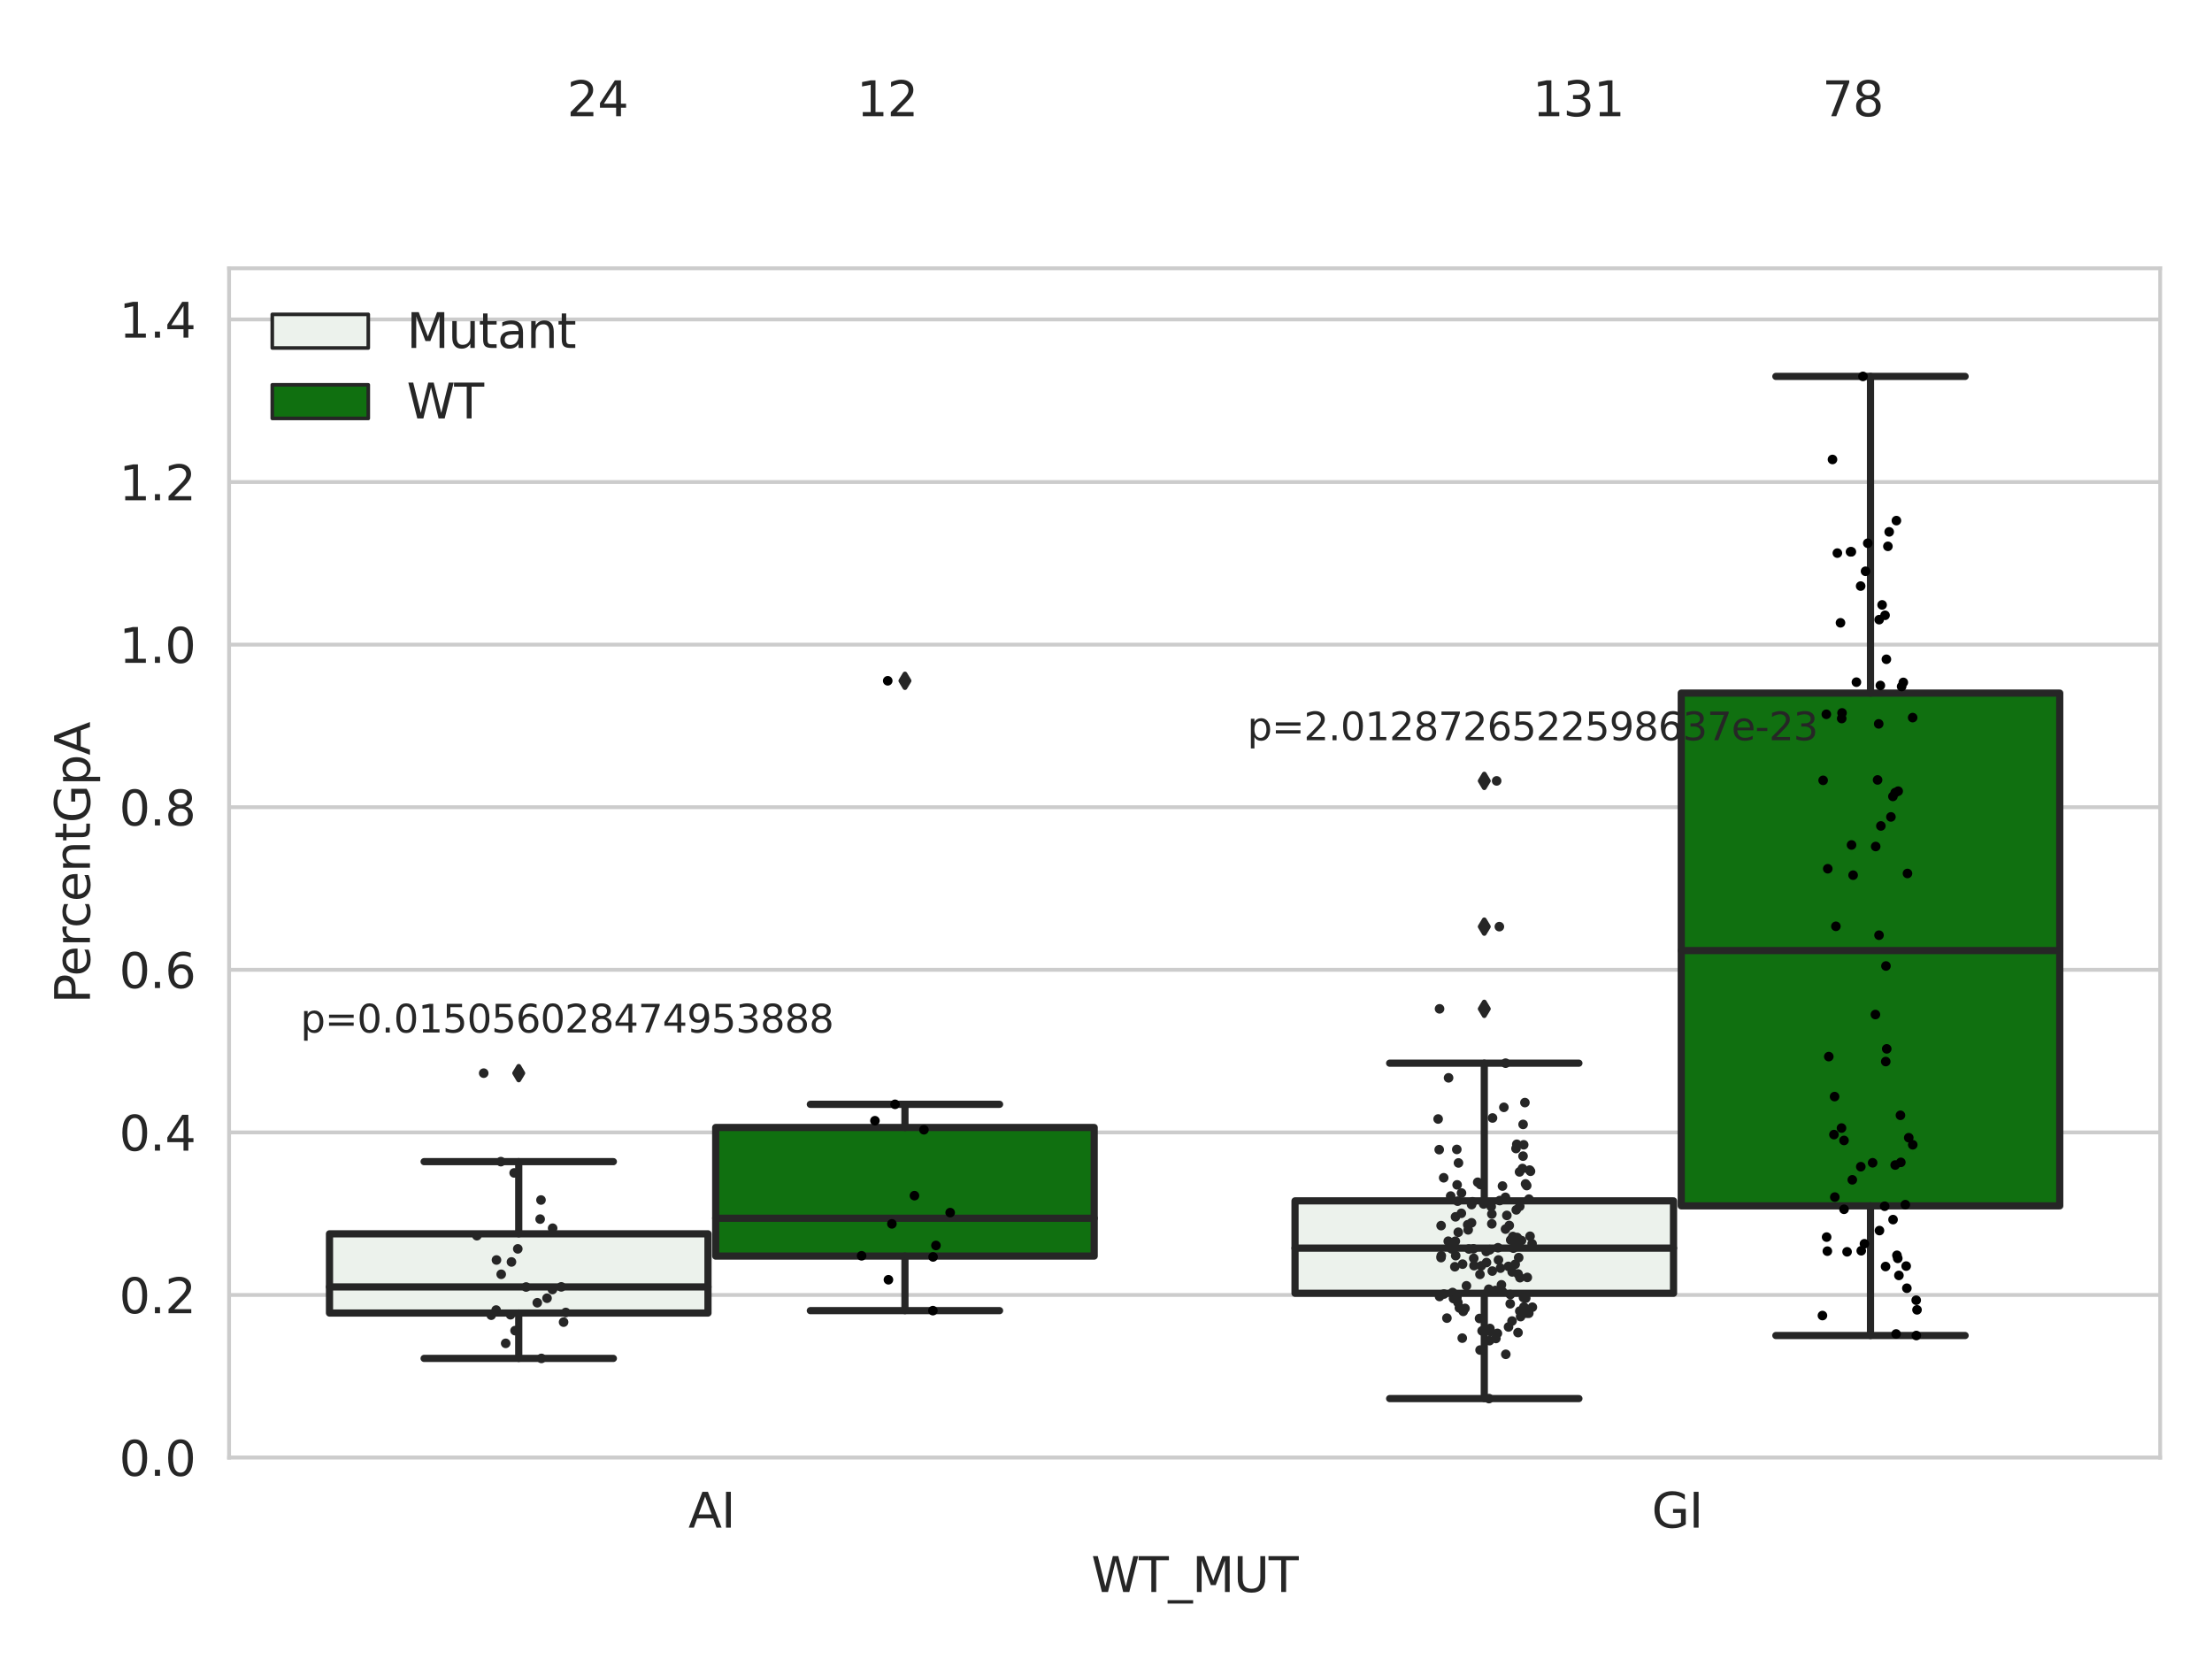 <?xml version="1.0" encoding="utf-8" standalone="no"?>
<!DOCTYPE svg PUBLIC "-//W3C//DTD SVG 1.1//EN"
  "http://www.w3.org/Graphics/SVG/1.1/DTD/svg11.dtd">
<svg xmlns:xlink="http://www.w3.org/1999/xlink" width="460.8pt" height="345.6pt" viewBox="0 0 460.8 345.6" xmlns="http://www.w3.org/2000/svg" version="1.1">
 <defs>
  <style type="text/css">*{stroke-linejoin: round; stroke-linecap: butt}</style>
 </defs>
 <g id="figure_1">
  <g id="patch_1">
   <path d="M 0 345.6 
L 460.8 345.6 
L 460.8 0 
L 0 0 
z
" style="fill: #ffffff"/>
  </g>
  <g id="axes_1">
   <g id="patch_2">
    <path d="M 47.72 303.64 
L 450 303.64 
L 450 55.89 
L 47.72 55.89 
z
" style="fill: #ffffff"/>
   </g>
   <g id="matplotlib.axis_1">
    <g id="xtick_1">
     <g id="text_1">
      <!-- AI -->
      <g style="fill: #262626" transform="translate(143.395 318.238)scale(0.1 -0.1)">
       <defs>
        <path id="DejaVuSans-41" d="M 2188 4044 
L 1331 1722 
L 3047 1722 
L 2188 4044 
z
M 1831 4666 
L 2547 4666 
L 4325 0 
L 3669 0 
L 3244 1197 
L 1141 1197 
L 716 0 
L 50 0 
L 1831 4666 
z
" transform="scale(0.016)"/>
        <path id="DejaVuSans-49" d="M 628 4666 
L 1259 4666 
L 1259 0 
L 628 0 
L 628 4666 
z
" transform="scale(0.016)"/>
       </defs>
       <use xlink:href="#DejaVuSans-41"/>
       <use xlink:href="#DejaVuSans-49" x="68.408"/>
      </g>
     </g>
    </g>
    <g id="xtick_2">
     <g id="text_2">
      <!-- GI -->
      <g style="fill: #262626" transform="translate(344.081 318.238)scale(0.1 -0.1)">
       <defs>
        <path id="DejaVuSans-47" d="M 3809 666 
L 3809 1919 
L 2778 1919 
L 2778 2438 
L 4434 2438 
L 4434 434 
Q 4069 175 3628 42 
Q 3188 -91 2688 -91 
Q 1594 -91 976 548 
Q 359 1188 359 2328 
Q 359 3472 976 4111 
Q 1594 4750 2688 4750 
Q 3144 4750 3555 4637 
Q 3966 4525 4313 4306 
L 4313 3634 
Q 3963 3931 3569 4081 
Q 3175 4231 2741 4231 
Q 1884 4231 1454 3753 
Q 1025 3275 1025 2328 
Q 1025 1384 1454 906 
Q 1884 428 2741 428 
Q 3075 428 3337 486 
Q 3600 544 3809 666 
z
" transform="scale(0.016)"/>
       </defs>
       <use xlink:href="#DejaVuSans-47"/>
       <use xlink:href="#DejaVuSans-49" x="77.49"/>
      </g>
     </g>
    </g>
    <g id="text_3">
     <!-- WT_MUT -->
     <g style="fill: #262626" transform="translate(227.335 331.638)scale(0.1 -0.1)">
      <defs>
       <path id="DejaVuSans-57" d="M 213 4666 
L 850 4666 
L 1831 722 
L 2809 4666 
L 3519 4666 
L 4500 722 
L 5478 4666 
L 6119 4666 
L 4947 0 
L 4153 0 
L 3169 4050 
L 2175 0 
L 1381 0 
L 213 4666 
z
" transform="scale(0.016)"/>
       <path id="DejaVuSans-54" d="M -19 4666 
L 3928 4666 
L 3928 4134 
L 2272 4134 
L 2272 0 
L 1638 0 
L 1638 4134 
L -19 4134 
L -19 4666 
z
" transform="scale(0.016)"/>
       <path id="DejaVuSans-5f" d="M 3263 -1063 
L 3263 -1509 
L -63 -1509 
L -63 -1063 
L 3263 -1063 
z
" transform="scale(0.016)"/>
       <path id="DejaVuSans-4d" d="M 628 4666 
L 1569 4666 
L 2759 1491 
L 3956 4666 
L 4897 4666 
L 4897 0 
L 4281 0 
L 4281 4097 
L 3078 897 
L 2444 897 
L 1241 4097 
L 1241 0 
L 628 0 
L 628 4666 
z
" transform="scale(0.016)"/>
       <path id="DejaVuSans-55" d="M 556 4666 
L 1191 4666 
L 1191 1831 
Q 1191 1081 1462 751 
Q 1734 422 2344 422 
Q 2950 422 3222 751 
Q 3494 1081 3494 1831 
L 3494 4666 
L 4128 4666 
L 4128 1753 
Q 4128 841 3676 375 
Q 3225 -91 2344 -91 
Q 1459 -91 1007 375 
Q 556 841 556 1753 
L 556 4666 
z
" transform="scale(0.016)"/>
      </defs>
      <use xlink:href="#DejaVuSans-57"/>
      <use xlink:href="#DejaVuSans-54" x="98.877"/>
      <use xlink:href="#DejaVuSans-5f" x="159.961"/>
      <use xlink:href="#DejaVuSans-4d" x="209.961"/>
      <use xlink:href="#DejaVuSans-55" x="296.24"/>
      <use xlink:href="#DejaVuSans-54" x="369.434"/>
     </g>
    </g>
   </g>
   <g id="matplotlib.axis_2">
    <g id="ytick_1">
     <g id="line2d_1">
      <path d="M 47.72 303.64 
L 450 303.64 
" clip-path="url(#p53ac96a1da)" style="fill: none; stroke: #cccccc; stroke-width: 0.8; stroke-linecap: round"/>
     </g>
     <g id="text_4">
      <!-- 0.0 -->
      <g style="fill: #262626" transform="translate(24.817 307.439)scale(0.1 -0.1)">
       <defs>
        <path id="DejaVuSans-30" d="M 2034 4250 
Q 1547 4250 1301 3770 
Q 1056 3291 1056 2328 
Q 1056 1369 1301 889 
Q 1547 409 2034 409 
Q 2525 409 2770 889 
Q 3016 1369 3016 2328 
Q 3016 3291 2770 3770 
Q 2525 4250 2034 4250 
z
M 2034 4750 
Q 2819 4750 3233 4129 
Q 3647 3509 3647 2328 
Q 3647 1150 3233 529 
Q 2819 -91 2034 -91 
Q 1250 -91 836 529 
Q 422 1150 422 2328 
Q 422 3509 836 4129 
Q 1250 4750 2034 4750 
z
" transform="scale(0.016)"/>
        <path id="DejaVuSans-2e" d="M 684 794 
L 1344 794 
L 1344 0 
L 684 0 
L 684 794 
z
" transform="scale(0.016)"/>
       </defs>
       <use xlink:href="#DejaVuSans-30"/>
       <use xlink:href="#DejaVuSans-2e" x="63.623"/>
       <use xlink:href="#DejaVuSans-30" x="95.41"/>
      </g>
     </g>
    </g>
    <g id="ytick_2">
     <g id="line2d_2">
      <path d="M 47.72 269.769 
L 450 269.769 
" clip-path="url(#p53ac96a1da)" style="fill: none; stroke: #cccccc; stroke-width: 0.8; stroke-linecap: round"/>
     </g>
     <g id="text_5">
      <!-- 0.2 -->
      <g style="fill: #262626" transform="translate(24.817 273.568)scale(0.1 -0.1)">
       <defs>
        <path id="DejaVuSans-32" d="M 1228 531 
L 3431 531 
L 3431 0 
L 469 0 
L 469 531 
Q 828 903 1448 1529 
Q 2069 2156 2228 2338 
Q 2531 2678 2651 2914 
Q 2772 3150 2772 3378 
Q 2772 3750 2511 3984 
Q 2250 4219 1831 4219 
Q 1534 4219 1204 4116 
Q 875 4013 500 3803 
L 500 4441 
Q 881 4594 1212 4672 
Q 1544 4750 1819 4750 
Q 2544 4750 2975 4387 
Q 3406 4025 3406 3419 
Q 3406 3131 3298 2873 
Q 3191 2616 2906 2266 
Q 2828 2175 2409 1742 
Q 1991 1309 1228 531 
z
" transform="scale(0.016)"/>
       </defs>
       <use xlink:href="#DejaVuSans-30"/>
       <use xlink:href="#DejaVuSans-2e" x="63.623"/>
       <use xlink:href="#DejaVuSans-32" x="95.41"/>
      </g>
     </g>
    </g>
    <g id="ytick_3">
     <g id="line2d_3">
      <path d="M 47.72 235.898 
L 450 235.898 
" clip-path="url(#p53ac96a1da)" style="fill: none; stroke: #cccccc; stroke-width: 0.8; stroke-linecap: round"/>
     </g>
     <g id="text_6">
      <!-- 0.4 -->
      <g style="fill: #262626" transform="translate(24.817 239.697)scale(0.1 -0.1)">
       <defs>
        <path id="DejaVuSans-34" d="M 2419 4116 
L 825 1625 
L 2419 1625 
L 2419 4116 
z
M 2253 4666 
L 3047 4666 
L 3047 1625 
L 3713 1625 
L 3713 1100 
L 3047 1100 
L 3047 0 
L 2419 0 
L 2419 1100 
L 313 1100 
L 313 1709 
L 2253 4666 
z
" transform="scale(0.016)"/>
       </defs>
       <use xlink:href="#DejaVuSans-30"/>
       <use xlink:href="#DejaVuSans-2e" x="63.623"/>
       <use xlink:href="#DejaVuSans-34" x="95.41"/>
      </g>
     </g>
    </g>
    <g id="ytick_4">
     <g id="line2d_4">
      <path d="M 47.72 202.026 
L 450 202.026 
" clip-path="url(#p53ac96a1da)" style="fill: none; stroke: #cccccc; stroke-width: 0.8; stroke-linecap: round"/>
     </g>
     <g id="text_7">
      <!-- 0.6 -->
      <g style="fill: #262626" transform="translate(24.817 205.826)scale(0.1 -0.1)">
       <defs>
        <path id="DejaVuSans-36" d="M 2113 2584 
Q 1688 2584 1439 2293 
Q 1191 2003 1191 1497 
Q 1191 994 1439 701 
Q 1688 409 2113 409 
Q 2538 409 2786 701 
Q 3034 994 3034 1497 
Q 3034 2003 2786 2293 
Q 2538 2584 2113 2584 
z
M 3366 4563 
L 3366 3988 
Q 3128 4100 2886 4159 
Q 2644 4219 2406 4219 
Q 1781 4219 1451 3797 
Q 1122 3375 1075 2522 
Q 1259 2794 1537 2939 
Q 1816 3084 2150 3084 
Q 2853 3084 3261 2657 
Q 3669 2231 3669 1497 
Q 3669 778 3244 343 
Q 2819 -91 2113 -91 
Q 1303 -91 875 529 
Q 447 1150 447 2328 
Q 447 3434 972 4092 
Q 1497 4750 2381 4750 
Q 2619 4750 2861 4703 
Q 3103 4656 3366 4563 
z
" transform="scale(0.016)"/>
       </defs>
       <use xlink:href="#DejaVuSans-30"/>
       <use xlink:href="#DejaVuSans-2e" x="63.623"/>
       <use xlink:href="#DejaVuSans-36" x="95.41"/>
      </g>
     </g>
    </g>
    <g id="ytick_5">
     <g id="line2d_5">
      <path d="M 47.72 168.155 
L 450 168.155 
" clip-path="url(#p53ac96a1da)" style="fill: none; stroke: #cccccc; stroke-width: 0.8; stroke-linecap: round"/>
     </g>
     <g id="text_8">
      <!-- 0.8 -->
      <g style="fill: #262626" transform="translate(24.817 171.954)scale(0.1 -0.1)">
       <defs>
        <path id="DejaVuSans-38" d="M 2034 2216 
Q 1584 2216 1326 1975 
Q 1069 1734 1069 1313 
Q 1069 891 1326 650 
Q 1584 409 2034 409 
Q 2484 409 2743 651 
Q 3003 894 3003 1313 
Q 3003 1734 2745 1975 
Q 2488 2216 2034 2216 
z
M 1403 2484 
Q 997 2584 770 2862 
Q 544 3141 544 3541 
Q 544 4100 942 4425 
Q 1341 4750 2034 4750 
Q 2731 4750 3128 4425 
Q 3525 4100 3525 3541 
Q 3525 3141 3298 2862 
Q 3072 2584 2669 2484 
Q 3125 2378 3379 2068 
Q 3634 1759 3634 1313 
Q 3634 634 3220 271 
Q 2806 -91 2034 -91 
Q 1263 -91 848 271 
Q 434 634 434 1313 
Q 434 1759 690 2068 
Q 947 2378 1403 2484 
z
M 1172 3481 
Q 1172 3119 1398 2916 
Q 1625 2713 2034 2713 
Q 2441 2713 2670 2916 
Q 2900 3119 2900 3481 
Q 2900 3844 2670 4047 
Q 2441 4250 2034 4250 
Q 1625 4250 1398 4047 
Q 1172 3844 1172 3481 
z
" transform="scale(0.016)"/>
       </defs>
       <use xlink:href="#DejaVuSans-30"/>
       <use xlink:href="#DejaVuSans-2e" x="63.623"/>
       <use xlink:href="#DejaVuSans-38" x="95.41"/>
      </g>
     </g>
    </g>
    <g id="ytick_6">
     <g id="line2d_6">
      <path d="M 47.72 134.284 
L 450 134.284 
" clip-path="url(#p53ac96a1da)" style="fill: none; stroke: #cccccc; stroke-width: 0.8; stroke-linecap: round"/>
     </g>
     <g id="text_9">
      <!-- 1.0 -->
      <g style="fill: #262626" transform="translate(24.817 138.083)scale(0.1 -0.1)">
       <defs>
        <path id="DejaVuSans-31" d="M 794 531 
L 1825 531 
L 1825 4091 
L 703 3866 
L 703 4441 
L 1819 4666 
L 2450 4666 
L 2450 531 
L 3481 531 
L 3481 0 
L 794 0 
L 794 531 
z
" transform="scale(0.016)"/>
       </defs>
       <use xlink:href="#DejaVuSans-31"/>
       <use xlink:href="#DejaVuSans-2e" x="63.623"/>
       <use xlink:href="#DejaVuSans-30" x="95.41"/>
      </g>
     </g>
    </g>
    <g id="ytick_7">
     <g id="line2d_7">
      <path d="M 47.72 100.413 
L 450 100.413 
" clip-path="url(#p53ac96a1da)" style="fill: none; stroke: #cccccc; stroke-width: 0.8; stroke-linecap: round"/>
     </g>
     <g id="text_10">
      <!-- 1.2 -->
      <g style="fill: #262626" transform="translate(24.817 104.212)scale(0.1 -0.1)">
       <use xlink:href="#DejaVuSans-31"/>
       <use xlink:href="#DejaVuSans-2e" x="63.623"/>
       <use xlink:href="#DejaVuSans-32" x="95.41"/>
      </g>
     </g>
    </g>
    <g id="ytick_8">
     <g id="line2d_8">
      <path d="M 47.72 66.542 
L 450 66.542 
" clip-path="url(#p53ac96a1da)" style="fill: none; stroke: #cccccc; stroke-width: 0.8; stroke-linecap: round"/>
     </g>
     <g id="text_11">
      <!-- 1.4 -->
      <g style="fill: #262626" transform="translate(24.817 70.341)scale(0.1 -0.1)">
       <use xlink:href="#DejaVuSans-31"/>
       <use xlink:href="#DejaVuSans-2e" x="63.623"/>
       <use xlink:href="#DejaVuSans-34" x="95.41"/>
      </g>
     </g>
    </g>
    <g id="text_12">
     <!-- PercentGpA -->
     <g style="fill: #262626" transform="translate(18.737 209.041)rotate(-90)scale(0.1 -0.1)">
      <defs>
       <path id="DejaVuSans-50" d="M 1259 4147 
L 1259 2394 
L 2053 2394 
Q 2494 2394 2734 2622 
Q 2975 2850 2975 3272 
Q 2975 3691 2734 3919 
Q 2494 4147 2053 4147 
L 1259 4147 
z
M 628 4666 
L 2053 4666 
Q 2838 4666 3239 4311 
Q 3641 3956 3641 3272 
Q 3641 2581 3239 2228 
Q 2838 1875 2053 1875 
L 1259 1875 
L 1259 0 
L 628 0 
L 628 4666 
z
" transform="scale(0.016)"/>
       <path id="DejaVuSans-65" d="M 3597 1894 
L 3597 1613 
L 953 1613 
Q 991 1019 1311 708 
Q 1631 397 2203 397 
Q 2534 397 2845 478 
Q 3156 559 3463 722 
L 3463 178 
Q 3153 47 2828 -22 
Q 2503 -91 2169 -91 
Q 1331 -91 842 396 
Q 353 884 353 1716 
Q 353 2575 817 3079 
Q 1281 3584 2069 3584 
Q 2775 3584 3186 3129 
Q 3597 2675 3597 1894 
z
M 3022 2063 
Q 3016 2534 2758 2815 
Q 2500 3097 2075 3097 
Q 1594 3097 1305 2825 
Q 1016 2553 972 2059 
L 3022 2063 
z
" transform="scale(0.016)"/>
       <path id="DejaVuSans-72" d="M 2631 2963 
Q 2534 3019 2420 3045 
Q 2306 3072 2169 3072 
Q 1681 3072 1420 2755 
Q 1159 2438 1159 1844 
L 1159 0 
L 581 0 
L 581 3500 
L 1159 3500 
L 1159 2956 
Q 1341 3275 1631 3429 
Q 1922 3584 2338 3584 
Q 2397 3584 2469 3576 
Q 2541 3569 2628 3553 
L 2631 2963 
z
" transform="scale(0.016)"/>
       <path id="DejaVuSans-63" d="M 3122 3366 
L 3122 2828 
Q 2878 2963 2633 3030 
Q 2388 3097 2138 3097 
Q 1578 3097 1268 2742 
Q 959 2388 959 1747 
Q 959 1106 1268 751 
Q 1578 397 2138 397 
Q 2388 397 2633 464 
Q 2878 531 3122 666 
L 3122 134 
Q 2881 22 2623 -34 
Q 2366 -91 2075 -91 
Q 1284 -91 818 406 
Q 353 903 353 1747 
Q 353 2603 823 3093 
Q 1294 3584 2113 3584 
Q 2378 3584 2631 3529 
Q 2884 3475 3122 3366 
z
" transform="scale(0.016)"/>
       <path id="DejaVuSans-6e" d="M 3513 2113 
L 3513 0 
L 2938 0 
L 2938 2094 
Q 2938 2591 2744 2837 
Q 2550 3084 2163 3084 
Q 1697 3084 1428 2787 
Q 1159 2491 1159 1978 
L 1159 0 
L 581 0 
L 581 3500 
L 1159 3500 
L 1159 2956 
Q 1366 3272 1645 3428 
Q 1925 3584 2291 3584 
Q 2894 3584 3203 3211 
Q 3513 2838 3513 2113 
z
" transform="scale(0.016)"/>
       <path id="DejaVuSans-74" d="M 1172 4494 
L 1172 3500 
L 2356 3500 
L 2356 3053 
L 1172 3053 
L 1172 1153 
Q 1172 725 1289 603 
Q 1406 481 1766 481 
L 2356 481 
L 2356 0 
L 1766 0 
Q 1100 0 847 248 
Q 594 497 594 1153 
L 594 3053 
L 172 3053 
L 172 3500 
L 594 3500 
L 594 4494 
L 1172 4494 
z
" transform="scale(0.016)"/>
       <path id="DejaVuSans-70" d="M 1159 525 
L 1159 -1331 
L 581 -1331 
L 581 3500 
L 1159 3500 
L 1159 2969 
Q 1341 3281 1617 3432 
Q 1894 3584 2278 3584 
Q 2916 3584 3314 3078 
Q 3713 2572 3713 1747 
Q 3713 922 3314 415 
Q 2916 -91 2278 -91 
Q 1894 -91 1617 61 
Q 1341 213 1159 525 
z
M 3116 1747 
Q 3116 2381 2855 2742 
Q 2594 3103 2138 3103 
Q 1681 3103 1420 2742 
Q 1159 2381 1159 1747 
Q 1159 1113 1420 752 
Q 1681 391 2138 391 
Q 2594 391 2855 752 
Q 3116 1113 3116 1747 
z
" transform="scale(0.016)"/>
      </defs>
      <use xlink:href="#DejaVuSans-50"/>
      <use xlink:href="#DejaVuSans-65" x="56.678"/>
      <use xlink:href="#DejaVuSans-72" x="118.201"/>
      <use xlink:href="#DejaVuSans-63" x="157.064"/>
      <use xlink:href="#DejaVuSans-65" x="212.045"/>
      <use xlink:href="#DejaVuSans-6e" x="273.568"/>
      <use xlink:href="#DejaVuSans-74" x="336.947"/>
      <use xlink:href="#DejaVuSans-47" x="376.156"/>
      <use xlink:href="#DejaVuSans-70" x="453.646"/>
      <use xlink:href="#DejaVuSans-41" x="517.123"/>
     </g>
    </g>
   </g>
   <g id="patch_3">
    <path d="M 68.639 273.529 
L 147.485 273.529 
L 147.485 257.026 
L 68.639 257.026 
L 68.639 273.529 
z
" clip-path="url(#p53ac96a1da)" style="fill: #ecf2ec; stroke: #262626; stroke-width: 1.5; stroke-linejoin: miter"/>
   </g>
   <g id="patch_4">
    <path d="M 149.095 261.663 
L 227.941 261.663 
L 227.941 234.878 
L 149.095 234.878 
L 149.095 261.663 
z
" clip-path="url(#p53ac96a1da)" style="fill: #107010; stroke: #262626; stroke-width: 1.5; stroke-linejoin: miter"/>
   </g>
   <g id="patch_5">
    <path d="M 269.779 269.413 
L 348.625 269.413 
L 348.625 250.163 
L 269.779 250.163 
L 269.779 269.413 
z
" clip-path="url(#p53ac96a1da)" style="fill: #ecf2ec; stroke: #262626; stroke-width: 1.5; stroke-linejoin: miter"/>
   </g>
   <g id="patch_6">
    <path d="M 350.235 251.2 
L 429.081 251.2 
L 429.081 144.388 
L 350.235 144.388 
L 350.235 251.2 
z
" clip-path="url(#p53ac96a1da)" style="fill: #107010; stroke: #262626; stroke-width: 1.5; stroke-linejoin: miter"/>
   </g>
   <g id="patch_7">
    <path d="M 148.29 303.64 
L 148.29 303.64 
L 148.29 303.64 
L 148.29 303.64 
z
" clip-path="url(#p53ac96a1da)" style="fill: #ecf2ec; stroke: #262626; stroke-width: 0.75; stroke-linejoin: miter"/>
   </g>
   <g id="patch_8">
    <path d="M 148.29 303.64 
L 148.29 303.64 
L 148.29 303.64 
L 148.29 303.64 
z
" clip-path="url(#p53ac96a1da)" style="fill: #107010; stroke: #262626; stroke-width: 0.75; stroke-linejoin: miter"/>
   </g>
   <g id="PathCollection_1"/>
   <g id="PathCollection_2"/>
   <g id="line2d_9">
    <path d="M 108.062 273.529 
L 108.062 282.981 
" clip-path="url(#p53ac96a1da)" style="fill: none; stroke: #262626; stroke-width: 1.5; stroke-linecap: round"/>
   </g>
   <g id="line2d_10">
    <path d="M 108.062 257.026 
L 108.062 241.991 
" clip-path="url(#p53ac96a1da)" style="fill: none; stroke: #262626; stroke-width: 1.5; stroke-linecap: round"/>
   </g>
   <g id="line2d_11">
    <path d="M 88.35 282.981 
L 127.774 282.981 
" clip-path="url(#p53ac96a1da)" style="fill: none; stroke: #262626; stroke-width: 1.5; stroke-linecap: round"/>
   </g>
   <g id="line2d_12">
    <path d="M 88.35 241.991 
L 127.774 241.991 
" clip-path="url(#p53ac96a1da)" style="fill: none; stroke: #262626; stroke-width: 1.5; stroke-linecap: round"/>
   </g>
   <g id="line2d_13">
    <defs>
     <path id="m38db304efe" d="M -0 1.414 
L 0.849 0 
L 0 -1.414 
L -0.849 -0 
z
" style="stroke: #262626; stroke-linejoin: miter"/>
    </defs>
    <g clip-path="url(#p53ac96a1da)">
     <use xlink:href="#m38db304efe" x="108.062" y="223.558" style="fill: #262626; stroke: #262626; stroke-linejoin: miter"/>
    </g>
   </g>
   <g id="line2d_14">
    <path d="M 188.518 261.663 
L 188.518 273.029 
" clip-path="url(#p53ac96a1da)" style="fill: none; stroke: #262626; stroke-width: 1.5; stroke-linecap: round"/>
   </g>
   <g id="line2d_15">
    <path d="M 188.518 234.878 
L 188.518 230.05 
" clip-path="url(#p53ac96a1da)" style="fill: none; stroke: #262626; stroke-width: 1.5; stroke-linecap: round"/>
   </g>
   <g id="line2d_16">
    <path d="M 168.806 273.029 
L 208.23 273.029 
" clip-path="url(#p53ac96a1da)" style="fill: none; stroke: #262626; stroke-width: 1.5; stroke-linecap: round"/>
   </g>
   <g id="line2d_17">
    <path d="M 168.806 230.05 
L 208.23 230.05 
" clip-path="url(#p53ac96a1da)" style="fill: none; stroke: #262626; stroke-width: 1.5; stroke-linecap: round"/>
   </g>
   <g id="line2d_18">
    <g clip-path="url(#p53ac96a1da)">
     <use xlink:href="#m38db304efe" x="188.518" y="141.821" style="fill: #262626; stroke: #262626; stroke-linejoin: miter"/>
    </g>
   </g>
   <g id="line2d_19">
    <path d="M 309.202 269.413 
L 309.202 291.352 
" clip-path="url(#p53ac96a1da)" style="fill: none; stroke: #262626; stroke-width: 1.5; stroke-linecap: round"/>
   </g>
   <g id="line2d_20">
    <path d="M 309.202 250.163 
L 309.202 221.48 
" clip-path="url(#p53ac96a1da)" style="fill: none; stroke: #262626; stroke-width: 1.5; stroke-linecap: round"/>
   </g>
   <g id="line2d_21">
    <path d="M 289.49 291.352 
L 328.914 291.352 
" clip-path="url(#p53ac96a1da)" style="fill: none; stroke: #262626; stroke-width: 1.5; stroke-linecap: round"/>
   </g>
   <g id="line2d_22">
    <path d="M 289.49 221.48 
L 328.914 221.48 
" clip-path="url(#p53ac96a1da)" style="fill: none; stroke: #262626; stroke-width: 1.5; stroke-linecap: round"/>
   </g>
   <g id="line2d_23">
    <g clip-path="url(#p53ac96a1da)">
     <use xlink:href="#m38db304efe" x="309.202" y="193.035" style="fill: #262626; stroke: #262626; stroke-linejoin: miter"/>
     <use xlink:href="#m38db304efe" x="309.202" y="210.159" style="fill: #262626; stroke: #262626; stroke-linejoin: miter"/>
     <use xlink:href="#m38db304efe" x="309.202" y="162.674" style="fill: #262626; stroke: #262626; stroke-linejoin: miter"/>
    </g>
   </g>
   <g id="line2d_24">
    <path d="M 389.658 251.2 
L 389.658 278.214 
" clip-path="url(#p53ac96a1da)" style="fill: none; stroke: #262626; stroke-width: 1.5; stroke-linecap: round"/>
   </g>
   <g id="line2d_25">
    <path d="M 389.658 144.388 
L 389.658 78.412 
" clip-path="url(#p53ac96a1da)" style="fill: none; stroke: #262626; stroke-width: 1.5; stroke-linecap: round"/>
   </g>
   <g id="line2d_26">
    <path d="M 369.946 278.214 
L 409.37 278.214 
" clip-path="url(#p53ac96a1da)" style="fill: none; stroke: #262626; stroke-width: 1.5; stroke-linecap: round"/>
   </g>
   <g id="line2d_27">
    <path d="M 369.946 78.412 
L 409.37 78.412 
" clip-path="url(#p53ac96a1da)" style="fill: none; stroke: #262626; stroke-width: 1.5; stroke-linecap: round"/>
   </g>
   <g id="line2d_28"/>
   <g id="line2d_29">
    <path d="M 68.639 268.092 
L 147.485 268.092 
" clip-path="url(#p53ac96a1da)" style="fill: none; stroke: #262626; stroke-width: 1.5; stroke-linecap: round"/>
   </g>
   <g id="line2d_30">
    <path d="M 149.095 253.782 
L 227.941 253.782 
" clip-path="url(#p53ac96a1da)" style="fill: none; stroke: #262626; stroke-width: 1.5; stroke-linecap: round"/>
   </g>
   <g id="line2d_31">
    <path d="M 269.779 260.008 
L 348.625 260.008 
" clip-path="url(#p53ac96a1da)" style="fill: none; stroke: #262626; stroke-width: 1.5; stroke-linecap: round"/>
   </g>
   <g id="line2d_32">
    <path d="M 350.235 198.026 
L 429.081 198.026 
" clip-path="url(#p53ac96a1da)" style="fill: none; stroke: #262626; stroke-width: 1.5; stroke-linecap: round"/>
   </g>
   <g id="patch_9">
    <path d="M 47.72 303.64 
L 47.72 55.89 
" style="fill: none; stroke: #cccccc; stroke-width: 0.8; stroke-linejoin: miter; stroke-linecap: square"/>
   </g>
   <g id="patch_10">
    <path d="M 450 303.64 
L 450 55.89 
" style="fill: none; stroke: #cccccc; stroke-width: 0.8; stroke-linejoin: miter; stroke-linecap: square"/>
   </g>
   <g id="patch_11">
    <path d="M 47.72 303.64 
L 450 303.64 
" style="fill: none; stroke: #cccccc; stroke-width: 0.8; stroke-linejoin: miter; stroke-linecap: square"/>
   </g>
   <g id="patch_12">
    <path d="M 47.72 55.89 
L 450 55.89 
" style="fill: none; stroke: #cccccc; stroke-width: 0.8; stroke-linejoin: miter; stroke-linecap: square"/>
   </g>
   <g id="PathCollection_3">
    <defs>
     <path id="C0_0_5219fd8e40" d="M 0 1 
C 0.265 1 0.52 0.895 0.707 0.707 
C 0.895 0.52 1 0.265 1 -0 
C 1 -0.265 0.895 -0.52 0.707 -0.707 
C 0.52 -0.895 0.265 -1 0 -1 
C -0.265 -1 -0.52 -0.895 -0.707 -0.707 
C -0.895 -0.52 -1 -0.265 -1 0 
C -1 0.265 -0.895 0.52 -0.707 0.707 
C -0.52 0.895 -0.265 1 0 1 
z
"/>
    </defs>
    <g clip-path="url(#p53ac96a1da)">
     <use xlink:href="#C0_0_5219fd8e40" x="103.357" y="272.906" style="fill: #262626"/>
    </g>
    <g clip-path="url(#p53ac96a1da)">
     <use xlink:href="#C0_0_5219fd8e40" x="99.34" y="257.415" style="fill: #262626"/>
    </g>
    <g clip-path="url(#p53ac96a1da)">
     <use xlink:href="#C0_0_5219fd8e40" x="115.084" y="268.632" style="fill: #262626"/>
    </g>
    <g clip-path="url(#p53ac96a1da)">
     <use xlink:href="#C0_0_5219fd8e40" x="113.956" y="270.44" style="fill: #262626"/>
    </g>
    <g clip-path="url(#p53ac96a1da)">
     <use xlink:href="#C0_0_5219fd8e40" x="105.343" y="279.842" style="fill: #262626"/>
    </g>
    <g clip-path="url(#p53ac96a1da)">
     <use xlink:href="#C0_0_5219fd8e40" x="111.925" y="271.385" style="fill: #262626"/>
    </g>
    <g clip-path="url(#p53ac96a1da)">
     <use xlink:href="#C0_0_5219fd8e40" x="117.404" y="275.424" style="fill: #262626"/>
    </g>
    <g clip-path="url(#p53ac96a1da)">
     <use xlink:href="#C0_0_5219fd8e40" x="117.86" y="273.409" style="fill: #262626"/>
    </g>
    <g clip-path="url(#p53ac96a1da)">
     <use xlink:href="#C0_0_5219fd8e40" x="115.124" y="255.86" style="fill: #262626"/>
    </g>
    <g clip-path="url(#p53ac96a1da)">
     <use xlink:href="#C0_0_5219fd8e40" x="102.332" y="273.976" style="fill: #262626"/>
    </g>
    <g clip-path="url(#p53ac96a1da)">
     <use xlink:href="#C0_0_5219fd8e40" x="112.522" y="253.962" style="fill: #262626"/>
    </g>
    <g clip-path="url(#p53ac96a1da)">
     <use xlink:href="#C0_0_5219fd8e40" x="106.548" y="262.887" style="fill: #262626"/>
    </g>
    <g clip-path="url(#p53ac96a1da)">
     <use xlink:href="#C0_0_5219fd8e40" x="100.763" y="223.558" style="fill: #262626"/>
    </g>
    <g clip-path="url(#p53ac96a1da)">
     <use xlink:href="#C0_0_5219fd8e40" x="109.594" y="268.105" style="fill: #262626"/>
    </g>
    <g clip-path="url(#p53ac96a1da)">
     <use xlink:href="#C0_0_5219fd8e40" x="112.787" y="282.981" style="fill: #262626"/>
    </g>
    <g clip-path="url(#p53ac96a1da)">
     <use xlink:href="#C0_0_5219fd8e40" x="103.426" y="262.479" style="fill: #262626"/>
    </g>
    <g clip-path="url(#p53ac96a1da)">
     <use xlink:href="#C0_0_5219fd8e40" x="112.698" y="249.984" style="fill: #262626"/>
    </g>
    <g clip-path="url(#p53ac96a1da)">
     <use xlink:href="#C0_0_5219fd8e40" x="107.864" y="260.161" style="fill: #262626"/>
    </g>
    <g clip-path="url(#p53ac96a1da)">
     <use xlink:href="#C0_0_5219fd8e40" x="104.341" y="241.991" style="fill: #262626"/>
    </g>
    <g clip-path="url(#p53ac96a1da)">
     <use xlink:href="#C0_0_5219fd8e40" x="107.109" y="244.337" style="fill: #262626"/>
    </g>
    <g clip-path="url(#p53ac96a1da)">
     <use xlink:href="#C0_0_5219fd8e40" x="106.354" y="273.89" style="fill: #262626"/>
    </g>
    <g clip-path="url(#p53ac96a1da)">
     <use xlink:href="#C0_0_5219fd8e40" x="107.296" y="277.195" style="fill: #262626"/>
    </g>
    <g clip-path="url(#p53ac96a1da)">
     <use xlink:href="#C0_0_5219fd8e40" x="104.41" y="265.457" style="fill: #262626"/>
    </g>
    <g clip-path="url(#p53ac96a1da)">
     <use xlink:href="#C0_0_5219fd8e40" x="116.924" y="268.078" style="fill: #262626"/>
    </g>
   </g>
   <g id="PathCollection_4">
    <defs>
     <path id="C1_0_537370ffd0" d="M 0 1 
C 0.265 1 0.52 0.895 0.707 0.707 
C 0.895 0.52 1 0.265 1 -0 
C 1 -0.265 0.895 -0.52 0.707 -0.707 
C 0.52 -0.895 0.265 -1 0 -1 
C -0.265 -1 -0.52 -0.895 -0.707 -0.707 
C -0.895 -0.52 -1 -0.265 -1 0 
C -1 0.265 -0.895 0.52 -0.707 0.707 
C -0.52 0.895 -0.265 1 0 1 
z
"/>
    </defs>
    <g clip-path="url(#p53ac96a1da)">
     <use xlink:href="#C1_0_537370ffd0" x="194.974" y="259.452"/>
    </g>
    <g clip-path="url(#p53ac96a1da)">
     <use xlink:href="#C1_0_537370ffd0" x="185.078" y="266.596"/>
    </g>
    <g clip-path="url(#p53ac96a1da)">
     <use xlink:href="#C1_0_537370ffd0" x="194.338" y="273.029"/>
    </g>
    <g clip-path="url(#p53ac96a1da)">
     <use xlink:href="#C1_0_537370ffd0" x="182.264" y="233.468"/>
    </g>
    <g clip-path="url(#p53ac96a1da)">
     <use xlink:href="#C1_0_537370ffd0" x="179.486" y="261.605"/>
    </g>
    <g clip-path="url(#p53ac96a1da)">
     <use xlink:href="#C1_0_537370ffd0" x="186.454" y="230.05"/>
    </g>
    <g clip-path="url(#p53ac96a1da)">
     <use xlink:href="#C1_0_537370ffd0" x="194.378" y="261.838"/>
    </g>
    <g clip-path="url(#p53ac96a1da)">
     <use xlink:href="#C1_0_537370ffd0" x="184.931" y="141.821"/>
    </g>
    <g clip-path="url(#p53ac96a1da)">
     <use xlink:href="#C1_0_537370ffd0" x="197.937" y="252.61"/>
    </g>
    <g clip-path="url(#p53ac96a1da)">
     <use xlink:href="#C1_0_537370ffd0" x="185.797" y="254.954"/>
    </g>
    <g clip-path="url(#p53ac96a1da)">
     <use xlink:href="#C1_0_537370ffd0" x="192.471" y="235.349"/>
    </g>
    <g clip-path="url(#p53ac96a1da)">
     <use xlink:href="#C1_0_537370ffd0" x="190.498" y="249.075"/>
    </g>
   </g>
   <g id="PathCollection_5">
    <defs>
     <path id="C2_0_96d35a3fa4" d="M 0 1 
C 0.265 1 0.52 0.895 0.707 0.707 
C 0.895 0.52 1 0.265 1 -0 
C 1 -0.265 0.895 -0.52 0.707 -0.707 
C 0.52 -0.895 0.265 -1 0 -1 
C -0.265 -1 -0.52 -0.895 -0.707 -0.707 
C -0.895 -0.52 -1 -0.265 -1 0 
C -1 0.265 -0.895 0.52 -0.707 0.707 
C -0.52 0.895 -0.265 1 0 1 
z
"/>
    </defs>
    <g clip-path="url(#p53ac96a1da)">
     <use xlink:href="#C2_0_96d35a3fa4" x="317.289" y="234.235" style="fill: #262626"/>
    </g>
    <g clip-path="url(#p53ac96a1da)">
     <use xlink:href="#C2_0_96d35a3fa4" x="314.41" y="255.285" style="fill: #262626"/>
    </g>
    <g clip-path="url(#p53ac96a1da)">
     <use xlink:href="#C2_0_96d35a3fa4" x="304.683" y="263.343" style="fill: #262626"/>
    </g>
    <g clip-path="url(#p53ac96a1da)">
     <use xlink:href="#C2_0_96d35a3fa4" x="309.605" y="260.714" style="fill: #262626"/>
    </g>
    <g clip-path="url(#p53ac96a1da)">
     <use xlink:href="#C2_0_96d35a3fa4" x="311.626" y="278.828" style="fill: #262626"/>
    </g>
    <g clip-path="url(#p53ac96a1da)">
     <use xlink:href="#C2_0_96d35a3fa4" x="305.489" y="267.856" style="fill: #262626"/>
    </g>
    <g clip-path="url(#p53ac96a1da)">
     <use xlink:href="#C2_0_96d35a3fa4" x="317.412" y="238.481" style="fill: #262626"/>
    </g>
    <g clip-path="url(#p53ac96a1da)">
     <use xlink:href="#C2_0_96d35a3fa4" x="308.75" y="277.244" style="fill: #262626"/>
    </g>
    <g clip-path="url(#p53ac96a1da)">
     <use xlink:href="#C2_0_96d35a3fa4" x="315.811" y="239.26" style="fill: #262626"/>
    </g>
    <g clip-path="url(#p53ac96a1da)">
     <use xlink:href="#C2_0_96d35a3fa4" x="310.645" y="251.356" style="fill: #262626"/>
    </g>
    <g clip-path="url(#p53ac96a1da)">
     <use xlink:href="#C2_0_96d35a3fa4" x="316.594" y="251.295" style="fill: #262626"/>
    </g>
    <g clip-path="url(#p53ac96a1da)">
     <use xlink:href="#C2_0_96d35a3fa4" x="317.948" y="273.559" style="fill: #262626"/>
    </g>
    <g clip-path="url(#p53ac96a1da)">
     <use xlink:href="#C2_0_96d35a3fa4" x="305.19" y="272.565" style="fill: #262626"/>
    </g>
    <g clip-path="url(#p53ac96a1da)">
     <use xlink:href="#C2_0_96d35a3fa4" x="306.003" y="260.184" style="fill: #262626"/>
    </g>
    <g clip-path="url(#p53ac96a1da)">
     <use xlink:href="#C2_0_96d35a3fa4" x="315.49" y="259.653" style="fill: #262626"/>
    </g>
    <g clip-path="url(#p53ac96a1da)">
     <use xlink:href="#C2_0_96d35a3fa4" x="312.344" y="193.035" style="fill: #262626"/>
    </g>
    <g clip-path="url(#p53ac96a1da)">
     <use xlink:href="#C2_0_96d35a3fa4" x="316.23" y="258.099" style="fill: #262626"/>
    </g>
    <g clip-path="url(#p53ac96a1da)">
     <use xlink:href="#C2_0_96d35a3fa4" x="301.764" y="224.532" style="fill: #262626"/>
    </g>
    <g clip-path="url(#p53ac96a1da)">
     <use xlink:href="#C2_0_96d35a3fa4" x="315.978" y="238.376" style="fill: #262626"/>
    </g>
    <g clip-path="url(#p53ac96a1da)">
     <use xlink:href="#C2_0_96d35a3fa4" x="303.072" y="263.888" style="fill: #262626"/>
    </g>
    <g clip-path="url(#p53ac96a1da)">
     <use xlink:href="#C2_0_96d35a3fa4" x="302.599" y="269.254" style="fill: #262626"/>
    </g>
    <g clip-path="url(#p53ac96a1da)">
     <use xlink:href="#C2_0_96d35a3fa4" x="316.547" y="244.127" style="fill: #262626"/>
    </g>
    <g clip-path="url(#p53ac96a1da)">
     <use xlink:href="#C2_0_96d35a3fa4" x="317.803" y="246.628" style="fill: #262626"/>
    </g>
    <g clip-path="url(#p53ac96a1da)">
     <use xlink:href="#C2_0_96d35a3fa4" x="299.886" y="210.159" style="fill: #262626"/>
    </g>
    <g clip-path="url(#p53ac96a1da)">
     <use xlink:href="#C2_0_96d35a3fa4" x="316.25" y="265.389" style="fill: #262626"/>
    </g>
    <g clip-path="url(#p53ac96a1da)">
     <use xlink:href="#C2_0_96d35a3fa4" x="300.793" y="269.573" style="fill: #262626"/>
    </g>
    <g clip-path="url(#p53ac96a1da)">
     <use xlink:href="#C2_0_96d35a3fa4" x="315.831" y="258.673" style="fill: #262626"/>
    </g>
    <g clip-path="url(#p53ac96a1da)">
     <use xlink:href="#C2_0_96d35a3fa4" x="300.249" y="261.594" style="fill: #262626"/>
    </g>
    <g clip-path="url(#p53ac96a1da)">
     <use xlink:href="#C2_0_96d35a3fa4" x="319.164" y="259.103" style="fill: #262626"/>
    </g>
    <g clip-path="url(#p53ac96a1da)">
     <use xlink:href="#C2_0_96d35a3fa4" x="316.769" y="274.272" style="fill: #262626"/>
    </g>
    <g clip-path="url(#p53ac96a1da)">
     <use xlink:href="#C2_0_96d35a3fa4" x="313.285" y="230.677" style="fill: #262626"/>
    </g>
    <g clip-path="url(#p53ac96a1da)">
     <use xlink:href="#C2_0_96d35a3fa4" x="316.232" y="277.603" style="fill: #262626"/>
    </g>
    <g clip-path="url(#p53ac96a1da)">
     <use xlink:href="#C2_0_96d35a3fa4" x="300.193" y="261.984" style="fill: #262626"/>
    </g>
    <g clip-path="url(#p53ac96a1da)">
     <use xlink:href="#C2_0_96d35a3fa4" x="304.614" y="278.756" style="fill: #262626"/>
    </g>
    <g clip-path="url(#p53ac96a1da)">
     <use xlink:href="#C2_0_96d35a3fa4" x="317.667" y="229.687" style="fill: #262626"/>
    </g>
    <g clip-path="url(#p53ac96a1da)">
     <use xlink:href="#C2_0_96d35a3fa4" x="318.164" y="266.111" style="fill: #262626"/>
    </g>
    <g clip-path="url(#p53ac96a1da)">
     <use xlink:href="#C2_0_96d35a3fa4" x="317.278" y="240.844" style="fill: #262626"/>
    </g>
    <g clip-path="url(#p53ac96a1da)">
     <use xlink:href="#C2_0_96d35a3fa4" x="314.984" y="275.194" style="fill: #262626"/>
    </g>
    <g clip-path="url(#p53ac96a1da)">
     <use xlink:href="#C2_0_96d35a3fa4" x="303.174" y="258.573" style="fill: #262626"/>
    </g>
    <g clip-path="url(#p53ac96a1da)">
     <use xlink:href="#C2_0_96d35a3fa4" x="312.567" y="264.182" style="fill: #262626"/>
    </g>
    <g clip-path="url(#p53ac96a1da)">
     <use xlink:href="#C2_0_96d35a3fa4" x="315.643" y="263.381" style="fill: #262626"/>
    </g>
    <g clip-path="url(#p53ac96a1da)">
     <use xlink:href="#C2_0_96d35a3fa4" x="303.643" y="250.224" style="fill: #262626"/>
    </g>
    <g clip-path="url(#p53ac96a1da)">
     <use xlink:href="#C2_0_96d35a3fa4" x="313.643" y="221.48" style="fill: #262626"/>
    </g>
    <g clip-path="url(#p53ac96a1da)">
     <use xlink:href="#C2_0_96d35a3fa4" x="310.177" y="291.352" style="fill: #262626"/>
    </g>
    <g clip-path="url(#p53ac96a1da)">
     <use xlink:href="#C2_0_96d35a3fa4" x="313.625" y="256.044" style="fill: #262626"/>
    </g>
    <g clip-path="url(#p53ac96a1da)">
     <use xlink:href="#C2_0_96d35a3fa4" x="316.634" y="266.166" style="fill: #262626"/>
    </g>
    <g clip-path="url(#p53ac96a1da)">
     <use xlink:href="#C2_0_96d35a3fa4" x="311.938" y="277.768" style="fill: #262626"/>
    </g>
    <g clip-path="url(#p53ac96a1da)">
     <use xlink:href="#C2_0_96d35a3fa4" x="303.829" y="242.261" style="fill: #262626"/>
    </g>
    <g clip-path="url(#p53ac96a1da)">
     <use xlink:href="#C2_0_96d35a3fa4" x="303.207" y="253.488" style="fill: #262626"/>
    </g>
    <g clip-path="url(#p53ac96a1da)">
     <use xlink:href="#C2_0_96d35a3fa4" x="308.327" y="281.239" style="fill: #262626"/>
    </g>
    <g clip-path="url(#p53ac96a1da)">
     <use xlink:href="#C2_0_96d35a3fa4" x="308.564" y="263.703" style="fill: #262626"/>
    </g>
    <g clip-path="url(#p53ac96a1da)">
     <use xlink:href="#C2_0_96d35a3fa4" x="309.669" y="263.01" style="fill: #262626"/>
    </g>
    <g clip-path="url(#p53ac96a1da)">
     <use xlink:href="#C2_0_96d35a3fa4" x="316.372" y="261.99" style="fill: #262626"/>
    </g>
    <g clip-path="url(#p53ac96a1da)">
     <use xlink:href="#C2_0_96d35a3fa4" x="301.418" y="274.587" style="fill: #262626"/>
    </g>
    <g clip-path="url(#p53ac96a1da)">
     <use xlink:href="#C2_0_96d35a3fa4" x="312.995" y="247.073" style="fill: #262626"/>
    </g>
    <g clip-path="url(#p53ac96a1da)">
     <use xlink:href="#C2_0_96d35a3fa4" x="310.491" y="277.392" style="fill: #262626"/>
    </g>
    <g clip-path="url(#p53ac96a1da)">
     <use xlink:href="#C2_0_96d35a3fa4" x="303.714" y="271.331" style="fill: #262626"/>
    </g>
    <g clip-path="url(#p53ac96a1da)">
     <use xlink:href="#C2_0_96d35a3fa4" x="306.548" y="254.729" style="fill: #262626"/>
    </g>
    <g clip-path="url(#p53ac96a1da)">
     <use xlink:href="#C2_0_96d35a3fa4" x="306.559" y="250.942" style="fill: #262626"/>
    </g>
    <g clip-path="url(#p53ac96a1da)">
     <use xlink:href="#C2_0_96d35a3fa4" x="318.505" y="249.802" style="fill: #262626"/>
    </g>
    <g clip-path="url(#p53ac96a1da)">
     <use xlink:href="#C2_0_96d35a3fa4" x="312.057" y="259.923" style="fill: #262626"/>
    </g>
    <g clip-path="url(#p53ac96a1da)">
     <use xlink:href="#C2_0_96d35a3fa4" x="304.82" y="273.184" style="fill: #262626"/>
    </g>
    <g clip-path="url(#p53ac96a1da)">
     <use xlink:href="#C2_0_96d35a3fa4" x="302.791" y="270.513" style="fill: #262626"/>
    </g>
    <g clip-path="url(#p53ac96a1da)">
     <use xlink:href="#C2_0_96d35a3fa4" x="314.253" y="276.43" style="fill: #262626"/>
    </g>
    <g clip-path="url(#p53ac96a1da)">
     <use xlink:href="#C2_0_96d35a3fa4" x="316.599" y="273.124" style="fill: #262626"/>
    </g>
    <g clip-path="url(#p53ac96a1da)">
     <use xlink:href="#C2_0_96d35a3fa4" x="317.845" y="270.429" style="fill: #262626"/>
    </g>
    <g clip-path="url(#p53ac96a1da)">
     <use xlink:href="#C2_0_96d35a3fa4" x="302.201" y="249.161" style="fill: #262626"/>
    </g>
    <g clip-path="url(#p53ac96a1da)">
     <use xlink:href="#C2_0_96d35a3fa4" x="300.747" y="245.35" style="fill: #262626"/>
    </g>
    <g clip-path="url(#p53ac96a1da)">
     <use xlink:href="#C2_0_96d35a3fa4" x="311.779" y="162.674" style="fill: #262626"/>
    </g>
    <g clip-path="url(#p53ac96a1da)">
     <use xlink:href="#C2_0_96d35a3fa4" x="310.336" y="260.313" style="fill: #262626"/>
    </g>
    <g clip-path="url(#p53ac96a1da)">
     <use xlink:href="#C2_0_96d35a3fa4" x="317.46" y="272.271" style="fill: #262626"/>
    </g>
    <g clip-path="url(#p53ac96a1da)">
     <use xlink:href="#C2_0_96d35a3fa4" x="307.837" y="246.286" style="fill: #262626"/>
    </g>
    <g clip-path="url(#p53ac96a1da)">
     <use xlink:href="#C2_0_96d35a3fa4" x="318.736" y="257.536" style="fill: #262626"/>
    </g>
    <g clip-path="url(#p53ac96a1da)">
     <use xlink:href="#C2_0_96d35a3fa4" x="310.867" y="264.786" style="fill: #262626"/>
    </g>
    <g clip-path="url(#p53ac96a1da)">
     <use xlink:href="#C2_0_96d35a3fa4" x="302.414" y="260.165" style="fill: #262626"/>
    </g>
    <g clip-path="url(#p53ac96a1da)">
     <use xlink:href="#C2_0_96d35a3fa4" x="310.377" y="276.746" style="fill: #262626"/>
    </g>
    <g clip-path="url(#p53ac96a1da)">
     <use xlink:href="#C2_0_96d35a3fa4" x="304.016" y="272.462" style="fill: #262626"/>
    </g>
    <g clip-path="url(#p53ac96a1da)">
     <use xlink:href="#C2_0_96d35a3fa4" x="308.305" y="265.478" style="fill: #262626"/>
    </g>
    <g clip-path="url(#p53ac96a1da)">
     <use xlink:href="#C2_0_96d35a3fa4" x="317.158" y="243.422" style="fill: #262626"/>
    </g>
    <g clip-path="url(#p53ac96a1da)">
     <use xlink:href="#C2_0_96d35a3fa4" x="311.521" y="268.83" style="fill: #262626"/>
    </g>
    <g clip-path="url(#p53ac96a1da)">
     <use xlink:href="#C2_0_96d35a3fa4" x="318.043" y="246.978" style="fill: #262626"/>
    </g>
    <g clip-path="url(#p53ac96a1da)">
     <use xlink:href="#C2_0_96d35a3fa4" x="318.654" y="243.752" style="fill: #262626"/>
    </g>
    <g clip-path="url(#p53ac96a1da)">
     <use xlink:href="#C2_0_96d35a3fa4" x="305.852" y="256.201" style="fill: #262626"/>
    </g>
    <g clip-path="url(#p53ac96a1da)">
     <use xlink:href="#C2_0_96d35a3fa4" x="302.907" y="258.798" style="fill: #262626"/>
    </g>
    <g clip-path="url(#p53ac96a1da)">
     <use xlink:href="#C2_0_96d35a3fa4" x="301.696" y="258.567" style="fill: #262626"/>
    </g>
    <g clip-path="url(#p53ac96a1da)">
     <use xlink:href="#C2_0_96d35a3fa4" x="314.233" y="263.816" style="fill: #262626"/>
    </g>
    <g clip-path="url(#p53ac96a1da)">
     <use xlink:href="#C2_0_96d35a3fa4" x="310.287" y="279.282" style="fill: #262626"/>
    </g>
    <g clip-path="url(#p53ac96a1da)">
     <use xlink:href="#C2_0_96d35a3fa4" x="299.59" y="233.108" style="fill: #262626"/>
    </g>
    <g clip-path="url(#p53ac96a1da)">
     <use xlink:href="#C2_0_96d35a3fa4" x="310.92" y="232.894" style="fill: #262626"/>
    </g>
    <g clip-path="url(#p53ac96a1da)">
     <use xlink:href="#C2_0_96d35a3fa4" x="310.779" y="252.91" style="fill: #262626"/>
    </g>
    <g clip-path="url(#p53ac96a1da)">
     <use xlink:href="#C2_0_96d35a3fa4" x="312.408" y="250.102" style="fill: #262626"/>
    </g>
    <g clip-path="url(#p53ac96a1da)">
     <use xlink:href="#C2_0_96d35a3fa4" x="304.456" y="248.53" style="fill: #262626"/>
    </g>
    <g clip-path="url(#p53ac96a1da)">
     <use xlink:href="#C2_0_96d35a3fa4" x="303.25" y="261.579" style="fill: #262626"/>
    </g>
    <g clip-path="url(#p53ac96a1da)">
     <use xlink:href="#C2_0_96d35a3fa4" x="307.061" y="263.654" style="fill: #262626"/>
    </g>
    <g clip-path="url(#p53ac96a1da)">
     <use xlink:href="#C2_0_96d35a3fa4" x="306.759" y="250.355" style="fill: #262626"/>
    </g>
    <g clip-path="url(#p53ac96a1da)">
     <use xlink:href="#C2_0_96d35a3fa4" x="317.368" y="270.312" style="fill: #262626"/>
    </g>
    <g clip-path="url(#p53ac96a1da)">
     <use xlink:href="#C2_0_96d35a3fa4" x="310.353" y="260.327" style="fill: #262626"/>
    </g>
    <g clip-path="url(#p53ac96a1da)">
     <use xlink:href="#C2_0_96d35a3fa4" x="299.884" y="270.087" style="fill: #262626"/>
    </g>
    <g clip-path="url(#p53ac96a1da)">
     <use xlink:href="#C2_0_96d35a3fa4" x="306.937" y="260.152" style="fill: #262626"/>
    </g>
    <g clip-path="url(#p53ac96a1da)">
     <use xlink:href="#C2_0_96d35a3fa4" x="299.812" y="239.494" style="fill: #262626"/>
    </g>
    <g clip-path="url(#p53ac96a1da)">
     <use xlink:href="#C2_0_96d35a3fa4" x="313.61" y="249.425" style="fill: #262626"/>
    </g>
    <g clip-path="url(#p53ac96a1da)">
     <use xlink:href="#C2_0_96d35a3fa4" x="316.043" y="257.787" style="fill: #262626"/>
    </g>
    <g clip-path="url(#p53ac96a1da)">
     <use xlink:href="#C2_0_96d35a3fa4" x="314.607" y="271.601" style="fill: #262626"/>
    </g>
    <g clip-path="url(#p53ac96a1da)">
     <use xlink:href="#C2_0_96d35a3fa4" x="315.264" y="260.008" style="fill: #262626"/>
    </g>
    <g clip-path="url(#p53ac96a1da)">
     <use xlink:href="#C2_0_96d35a3fa4" x="312.96" y="269.032" style="fill: #262626"/>
    </g>
    <g clip-path="url(#p53ac96a1da)">
     <use xlink:href="#C2_0_96d35a3fa4" x="303.502" y="270.308" style="fill: #262626"/>
    </g>
    <g clip-path="url(#p53ac96a1da)">
     <use xlink:href="#C2_0_96d35a3fa4" x="308.214" y="274.663" style="fill: #262626"/>
    </g>
    <g clip-path="url(#p53ac96a1da)">
     <use xlink:href="#C2_0_96d35a3fa4" x="309.068" y="250.813" style="fill: #262626"/>
    </g>
    <g clip-path="url(#p53ac96a1da)">
     <use xlink:href="#C2_0_96d35a3fa4" x="313.685" y="282.127" style="fill: #262626"/>
    </g>
    <g clip-path="url(#p53ac96a1da)">
     <use xlink:href="#C2_0_96d35a3fa4" x="303.78" y="256.699" style="fill: #262626"/>
    </g>
    <g clip-path="url(#p53ac96a1da)">
     <use xlink:href="#C2_0_96d35a3fa4" x="312.775" y="267.65" style="fill: #262626"/>
    </g>
    <g clip-path="url(#p53ac96a1da)">
     <use xlink:href="#C2_0_96d35a3fa4" x="314.706" y="258.312" style="fill: #262626"/>
    </g>
    <g clip-path="url(#p53ac96a1da)">
     <use xlink:href="#C2_0_96d35a3fa4" x="316.955" y="258.436" style="fill: #262626"/>
    </g>
    <g clip-path="url(#p53ac96a1da)">
     <use xlink:href="#C2_0_96d35a3fa4" x="314.633" y="269.673" style="fill: #262626"/>
    </g>
    <g clip-path="url(#p53ac96a1da)">
     <use xlink:href="#C2_0_96d35a3fa4" x="307.008" y="262.139" style="fill: #262626"/>
    </g>
    <g clip-path="url(#p53ac96a1da)">
     <use xlink:href="#C2_0_96d35a3fa4" x="304.424" y="252.757" style="fill: #262626"/>
    </g>
    <g clip-path="url(#p53ac96a1da)">
     <use xlink:href="#C2_0_96d35a3fa4" x="315.865" y="252.037" style="fill: #262626"/>
    </g>
    <g clip-path="url(#p53ac96a1da)">
     <use xlink:href="#C2_0_96d35a3fa4" x="312.158" y="262.472" style="fill: #262626"/>
    </g>
    <g clip-path="url(#p53ac96a1da)">
     <use xlink:href="#C2_0_96d35a3fa4" x="305.749" y="255.133" style="fill: #262626"/>
    </g>
    <g clip-path="url(#p53ac96a1da)">
     <use xlink:href="#C2_0_96d35a3fa4" x="318.831" y="243.995" style="fill: #262626"/>
    </g>
    <g clip-path="url(#p53ac96a1da)">
     <use xlink:href="#C2_0_96d35a3fa4" x="318.478" y="273.576" style="fill: #262626"/>
    </g>
    <g clip-path="url(#p53ac96a1da)">
     <use xlink:href="#C2_0_96d35a3fa4" x="310.773" y="254.948" style="fill: #262626"/>
    </g>
    <g clip-path="url(#p53ac96a1da)">
     <use xlink:href="#C2_0_96d35a3fa4" x="315.011" y="264.963" style="fill: #262626"/>
    </g>
    <g clip-path="url(#p53ac96a1da)">
     <use xlink:href="#C2_0_96d35a3fa4" x="303.547" y="246.829" style="fill: #262626"/>
    </g>
    <g clip-path="url(#p53ac96a1da)">
     <use xlink:href="#C2_0_96d35a3fa4" x="313.904" y="253.191" style="fill: #262626"/>
    </g>
    <g clip-path="url(#p53ac96a1da)">
     <use xlink:href="#C2_0_96d35a3fa4" x="303.478" y="239.445" style="fill: #262626"/>
    </g>
    <g clip-path="url(#p53ac96a1da)">
     <use xlink:href="#C2_0_96d35a3fa4" x="308.408" y="246.761" style="fill: #262626"/>
    </g>
    <g clip-path="url(#p53ac96a1da)">
     <use xlink:href="#C2_0_96d35a3fa4" x="300.208" y="255.32" style="fill: #262626"/>
    </g>
    <g clip-path="url(#p53ac96a1da)">
     <use xlink:href="#C2_0_96d35a3fa4" x="319.22" y="272.314" style="fill: #262626"/>
    </g>
    <g clip-path="url(#p53ac96a1da)">
     <use xlink:href="#C2_0_96d35a3fa4" x="310.136" y="268.57" style="fill: #262626"/>
    </g>
    <g clip-path="url(#p53ac96a1da)">
     <use xlink:href="#C2_0_96d35a3fa4" x="315.16" y="257.587" style="fill: #262626"/>
    </g>
   </g>
   <g id="PathCollection_6">
    <defs>
     <path id="C3_0_c0d353ec2c" d="M 0 1 
C 0.265 1 0.52 0.895 0.707 0.707 
C 0.895 0.52 1 0.265 1 -0 
C 1 -0.265 0.895 -0.52 0.707 -0.707 
C 0.52 -0.895 0.265 -1 0 -1 
C -0.265 -1 -0.52 -0.895 -0.707 -0.707 
C -0.895 -0.52 -1 -0.265 -1 0 
C -1 0.265 -0.895 0.52 -0.707 0.707 
C -0.52 0.895 -0.265 1 0 1 
z
"/>
    </defs>
    <g clip-path="url(#p53ac96a1da)">
     <use xlink:href="#C3_0_c0d353ec2c" x="392.97" y="137.339"/>
    </g>
    <g clip-path="url(#p53ac96a1da)">
     <use xlink:href="#C3_0_c0d353ec2c" x="388.089" y="78.412"/>
    </g>
    <g clip-path="url(#p53ac96a1da)">
     <use xlink:href="#C3_0_c0d353ec2c" x="387.607" y="122.093"/>
    </g>
    <g clip-path="url(#p53ac96a1da)">
     <use xlink:href="#C3_0_c0d353ec2c" x="391.134" y="162.474"/>
    </g>
    <g clip-path="url(#p53ac96a1da)">
     <use xlink:href="#C3_0_c0d353ec2c" x="390.101" y="242.229"/>
    </g>
    <g clip-path="url(#p53ac96a1da)">
     <use xlink:href="#C3_0_c0d353ec2c" x="391.463" y="129.086"/>
    </g>
    <g clip-path="url(#p53ac96a1da)">
     <use xlink:href="#C3_0_c0d353ec2c" x="395.339" y="262.14"/>
    </g>
    <g clip-path="url(#p53ac96a1da)">
     <use xlink:href="#C3_0_c0d353ec2c" x="385.706" y="176.023"/>
    </g>
    <g clip-path="url(#p53ac96a1da)">
     <use xlink:href="#C3_0_c0d353ec2c" x="385.674" y="114.946"/>
    </g>
    <g clip-path="url(#p53ac96a1da)">
     <use xlink:href="#C3_0_c0d353ec2c" x="399.18" y="270.855"/>
    </g>
    <g clip-path="url(#p53ac96a1da)">
     <use xlink:href="#C3_0_c0d353ec2c" x="383.62" y="234.994"/>
    </g>
    <g clip-path="url(#p53ac96a1da)">
     <use xlink:href="#C3_0_c0d353ec2c" x="388.625" y="119.005"/>
    </g>
    <g clip-path="url(#p53ac96a1da)">
     <use xlink:href="#C3_0_c0d353ec2c" x="395.056" y="108.453"/>
    </g>
    <g clip-path="url(#p53ac96a1da)">
     <use xlink:href="#C3_0_c0d353ec2c" x="397.093" y="263.748"/>
    </g>
    <g clip-path="url(#p53ac96a1da)">
     <use xlink:href="#C3_0_c0d353ec2c" x="391.434" y="194.817"/>
    </g>
    <g clip-path="url(#p53ac96a1da)">
     <use xlink:href="#C3_0_c0d353ec2c" x="392.879" y="201.235"/>
    </g>
    <g clip-path="url(#p53ac96a1da)">
     <use xlink:href="#C3_0_c0d353ec2c" x="383.731" y="148.512"/>
    </g>
    <g clip-path="url(#p53ac96a1da)">
     <use xlink:href="#C3_0_c0d353ec2c" x="386.037" y="182.313"/>
    </g>
    <g clip-path="url(#p53ac96a1da)">
     <use xlink:href="#C3_0_c0d353ec2c" x="399.205" y="278.214"/>
    </g>
    <g clip-path="url(#p53ac96a1da)">
     <use xlink:href="#C3_0_c0d353ec2c" x="392.69" y="128.176"/>
    </g>
    <g clip-path="url(#p53ac96a1da)">
     <use xlink:href="#C3_0_c0d353ec2c" x="394.993" y="277.888"/>
    </g>
    <g clip-path="url(#p53ac96a1da)">
     <use xlink:href="#C3_0_c0d353ec2c" x="380.52" y="257.71"/>
    </g>
    <g clip-path="url(#p53ac96a1da)">
     <use xlink:href="#C3_0_c0d353ec2c" x="382.046" y="236.357"/>
    </g>
    <g clip-path="url(#p53ac96a1da)">
     <use xlink:href="#C3_0_c0d353ec2c" x="382.176" y="228.439"/>
    </g>
    <g clip-path="url(#p53ac96a1da)">
     <use xlink:href="#C3_0_c0d353ec2c" x="398.462" y="238.476"/>
    </g>
    <g clip-path="url(#p53ac96a1da)">
     <use xlink:href="#C3_0_c0d353ec2c" x="391.37" y="150.795"/>
    </g>
    <g clip-path="url(#p53ac96a1da)">
     <use xlink:href="#C3_0_c0d353ec2c" x="396.144" y="143.013"/>
    </g>
    <g clip-path="url(#p53ac96a1da)">
     <use xlink:href="#C3_0_c0d353ec2c" x="399.349" y="272.862"/>
    </g>
    <g clip-path="url(#p53ac96a1da)">
     <use xlink:href="#C3_0_c0d353ec2c" x="384.781" y="260.773"/>
    </g>
    <g clip-path="url(#p53ac96a1da)">
     <use xlink:href="#C3_0_c0d353ec2c" x="380.97" y="220.108"/>
    </g>
    <g clip-path="url(#p53ac96a1da)">
     <use xlink:href="#C3_0_c0d353ec2c" x="397.362" y="181.959"/>
    </g>
    <g clip-path="url(#p53ac96a1da)">
     <use xlink:href="#C3_0_c0d353ec2c" x="395.898" y="232.336"/>
    </g>
    <g clip-path="url(#p53ac96a1da)">
     <use xlink:href="#C3_0_c0d353ec2c" x="395.427" y="164.812"/>
    </g>
    <g clip-path="url(#p53ac96a1da)">
     <use xlink:href="#C3_0_c0d353ec2c" x="380.46" y="148.8"/>
    </g>
    <g clip-path="url(#p53ac96a1da)">
     <use xlink:href="#C3_0_c0d353ec2c" x="392.834" y="221.144"/>
    </g>
    <g clip-path="url(#p53ac96a1da)">
     <use xlink:href="#C3_0_c0d353ec2c" x="390.738" y="176.342"/>
    </g>
    <g clip-path="url(#p53ac96a1da)">
     <use xlink:href="#C3_0_c0d353ec2c" x="393.914" y="170.179"/>
    </g>
    <g clip-path="url(#p53ac96a1da)">
     <use xlink:href="#C3_0_c0d353ec2c" x="392.61" y="251.281"/>
    </g>
    <g clip-path="url(#p53ac96a1da)">
     <use xlink:href="#C3_0_c0d353ec2c" x="384.143" y="237.577"/>
    </g>
    <g clip-path="url(#p53ac96a1da)">
     <use xlink:href="#C3_0_c0d353ec2c" x="396.918" y="250.954"/>
    </g>
    <g clip-path="url(#p53ac96a1da)">
     <use xlink:href="#C3_0_c0d353ec2c" x="389.089" y="113.166"/>
    </g>
    <g clip-path="url(#p53ac96a1da)">
     <use xlink:href="#C3_0_c0d353ec2c" x="397.629" y="237.005"/>
    </g>
    <g clip-path="url(#p53ac96a1da)">
     <use xlink:href="#C3_0_c0d353ec2c" x="387.637" y="243.042"/>
    </g>
    <g clip-path="url(#p53ac96a1da)">
     <use xlink:href="#C3_0_c0d353ec2c" x="393.285" y="113.812"/>
    </g>
    <g clip-path="url(#p53ac96a1da)">
     <use xlink:href="#C3_0_c0d353ec2c" x="394.808" y="165.121"/>
    </g>
    <g clip-path="url(#p53ac96a1da)">
     <use xlink:href="#C3_0_c0d353ec2c" x="379.79" y="162.558"/>
    </g>
    <g clip-path="url(#p53ac96a1da)">
     <use xlink:href="#C3_0_c0d353ec2c" x="380.757" y="180.976"/>
    </g>
    <g clip-path="url(#p53ac96a1da)">
     <use xlink:href="#C3_0_c0d353ec2c" x="398.44" y="149.49"/>
    </g>
    <g clip-path="url(#p53ac96a1da)">
     <use xlink:href="#C3_0_c0d353ec2c" x="394.801" y="242.694"/>
    </g>
    <g clip-path="url(#p53ac96a1da)">
     <use xlink:href="#C3_0_c0d353ec2c" x="393.039" y="218.497"/>
    </g>
    <g clip-path="url(#p53ac96a1da)">
     <use xlink:href="#C3_0_c0d353ec2c" x="394.357" y="254.066"/>
    </g>
    <g clip-path="url(#p53ac96a1da)">
     <use xlink:href="#C3_0_c0d353ec2c" x="380.672" y="260.637"/>
    </g>
    <g clip-path="url(#p53ac96a1da)">
     <use xlink:href="#C3_0_c0d353ec2c" x="395.168" y="261.501"/>
    </g>
    <g clip-path="url(#p53ac96a1da)">
     <use xlink:href="#C3_0_c0d353ec2c" x="383.66" y="149.685"/>
    </g>
    <g clip-path="url(#p53ac96a1da)">
     <use xlink:href="#C3_0_c0d353ec2c" x="391.715" y="142.798"/>
    </g>
    <g clip-path="url(#p53ac96a1da)">
     <use xlink:href="#C3_0_c0d353ec2c" x="391.819" y="172.057"/>
    </g>
    <g clip-path="url(#p53ac96a1da)">
     <use xlink:href="#C3_0_c0d353ec2c" x="390.682" y="211.346"/>
    </g>
    <g clip-path="url(#p53ac96a1da)">
     <use xlink:href="#C3_0_c0d353ec2c" x="394.327" y="165.908"/>
    </g>
    <g clip-path="url(#p53ac96a1da)">
     <use xlink:href="#C3_0_c0d353ec2c" x="382.225" y="249.373"/>
    </g>
    <g clip-path="url(#p53ac96a1da)">
     <use xlink:href="#C3_0_c0d353ec2c" x="397.234" y="268.359"/>
    </g>
    <g clip-path="url(#p53ac96a1da)">
     <use xlink:href="#C3_0_c0d353ec2c" x="392.078" y="126.01"/>
    </g>
    <g clip-path="url(#p53ac96a1da)">
     <use xlink:href="#C3_0_c0d353ec2c" x="393.553" y="110.798"/>
    </g>
    <g clip-path="url(#p53ac96a1da)">
     <use xlink:href="#C3_0_c0d353ec2c" x="396.495" y="142.158"/>
    </g>
    <g clip-path="url(#p53ac96a1da)">
     <use xlink:href="#C3_0_c0d353ec2c" x="381.742" y="95.717"/>
    </g>
    <g clip-path="url(#p53ac96a1da)">
     <use xlink:href="#C3_0_c0d353ec2c" x="385.493" y="114.953"/>
    </g>
    <g clip-path="url(#p53ac96a1da)">
     <use xlink:href="#C3_0_c0d353ec2c" x="382.449" y="192.966"/>
    </g>
    <g clip-path="url(#p53ac96a1da)">
     <use xlink:href="#C3_0_c0d353ec2c" x="382.756" y="115.219"/>
    </g>
    <g clip-path="url(#p53ac96a1da)">
     <use xlink:href="#C3_0_c0d353ec2c" x="386.725" y="142.107"/>
    </g>
    <g clip-path="url(#p53ac96a1da)">
     <use xlink:href="#C3_0_c0d353ec2c" x="383.408" y="129.743"/>
    </g>
    <g clip-path="url(#p53ac96a1da)">
     <use xlink:href="#C3_0_c0d353ec2c" x="391.527" y="256.352"/>
    </g>
    <g clip-path="url(#p53ac96a1da)">
     <use xlink:href="#C3_0_c0d353ec2c" x="385.867" y="245.78"/>
    </g>
    <g clip-path="url(#p53ac96a1da)">
     <use xlink:href="#C3_0_c0d353ec2c" x="379.648" y="274.054"/>
    </g>
    <g clip-path="url(#p53ac96a1da)">
     <use xlink:href="#C3_0_c0d353ec2c" x="388.401" y="259.097"/>
    </g>
    <g clip-path="url(#p53ac96a1da)">
     <use xlink:href="#C3_0_c0d353ec2c" x="384.147" y="251.916"/>
    </g>
    <g clip-path="url(#p53ac96a1da)">
     <use xlink:href="#C3_0_c0d353ec2c" x="395.578" y="265.693"/>
    </g>
    <g clip-path="url(#p53ac96a1da)">
     <use xlink:href="#C3_0_c0d353ec2c" x="387.732" y="260.555"/>
    </g>
    <g clip-path="url(#p53ac96a1da)">
     <use xlink:href="#C3_0_c0d353ec2c" x="395.979" y="242.14"/>
    </g>
    <g clip-path="url(#p53ac96a1da)">
     <use xlink:href="#C3_0_c0d353ec2c" x="392.796" y="263.839"/>
    </g>
   </g>
   <g id="text_13">
    <!-- 24 -->
    <g style="fill: #262626" transform="translate(118.119 24.203)scale(0.1 -0.1)">
     <use xlink:href="#DejaVuSans-32"/>
     <use xlink:href="#DejaVuSans-34" x="63.623"/>
    </g>
   </g>
   <g id="text_14">
    <!-- p=0.015056028474953888 -->
    <g style="fill: #262626" transform="translate(62.602 215.091)scale(0.08 -0.08)">
     <defs>
      <path id="DejaVuSans-3d" d="M 678 2906 
L 4684 2906 
L 4684 2381 
L 678 2381 
L 678 2906 
z
M 678 1631 
L 4684 1631 
L 4684 1100 
L 678 1100 
L 678 1631 
z
" transform="scale(0.016)"/>
      <path id="DejaVuSans-35" d="M 691 4666 
L 3169 4666 
L 3169 4134 
L 1269 4134 
L 1269 2991 
Q 1406 3038 1543 3061 
Q 1681 3084 1819 3084 
Q 2600 3084 3056 2656 
Q 3513 2228 3513 1497 
Q 3513 744 3044 326 
Q 2575 -91 1722 -91 
Q 1428 -91 1123 -41 
Q 819 9 494 109 
L 494 744 
Q 775 591 1075 516 
Q 1375 441 1709 441 
Q 2250 441 2565 725 
Q 2881 1009 2881 1497 
Q 2881 1984 2565 2268 
Q 2250 2553 1709 2553 
Q 1456 2553 1204 2497 
Q 953 2441 691 2322 
L 691 4666 
z
" transform="scale(0.016)"/>
      <path id="DejaVuSans-37" d="M 525 4666 
L 3525 4666 
L 3525 4397 
L 1831 0 
L 1172 0 
L 2766 4134 
L 525 4134 
L 525 4666 
z
" transform="scale(0.016)"/>
      <path id="DejaVuSans-39" d="M 703 97 
L 703 672 
Q 941 559 1184 500 
Q 1428 441 1663 441 
Q 2288 441 2617 861 
Q 2947 1281 2994 2138 
Q 2813 1869 2534 1725 
Q 2256 1581 1919 1581 
Q 1219 1581 811 2004 
Q 403 2428 403 3163 
Q 403 3881 828 4315 
Q 1253 4750 1959 4750 
Q 2769 4750 3195 4129 
Q 3622 3509 3622 2328 
Q 3622 1225 3098 567 
Q 2575 -91 1691 -91 
Q 1453 -91 1209 -44 
Q 966 3 703 97 
z
M 1959 2075 
Q 2384 2075 2632 2365 
Q 2881 2656 2881 3163 
Q 2881 3666 2632 3958 
Q 2384 4250 1959 4250 
Q 1534 4250 1286 3958 
Q 1038 3666 1038 3163 
Q 1038 2656 1286 2365 
Q 1534 2075 1959 2075 
z
" transform="scale(0.016)"/>
      <path id="DejaVuSans-33" d="M 2597 2516 
Q 3050 2419 3304 2112 
Q 3559 1806 3559 1356 
Q 3559 666 3084 287 
Q 2609 -91 1734 -91 
Q 1441 -91 1130 -33 
Q 819 25 488 141 
L 488 750 
Q 750 597 1062 519 
Q 1375 441 1716 441 
Q 2309 441 2620 675 
Q 2931 909 2931 1356 
Q 2931 1769 2642 2001 
Q 2353 2234 1838 2234 
L 1294 2234 
L 1294 2753 
L 1863 2753 
Q 2328 2753 2575 2939 
Q 2822 3125 2822 3475 
Q 2822 3834 2567 4026 
Q 2313 4219 1838 4219 
Q 1578 4219 1281 4162 
Q 984 4106 628 3988 
L 628 4550 
Q 988 4650 1302 4700 
Q 1616 4750 1894 4750 
Q 2613 4750 3031 4423 
Q 3450 4097 3450 3541 
Q 3450 3153 3228 2886 
Q 3006 2619 2597 2516 
z
" transform="scale(0.016)"/>
     </defs>
     <use xlink:href="#DejaVuSans-70"/>
     <use xlink:href="#DejaVuSans-3d" x="63.477"/>
     <use xlink:href="#DejaVuSans-30" x="147.266"/>
     <use xlink:href="#DejaVuSans-2e" x="210.889"/>
     <use xlink:href="#DejaVuSans-30" x="242.676"/>
     <use xlink:href="#DejaVuSans-31" x="306.299"/>
     <use xlink:href="#DejaVuSans-35" x="369.922"/>
     <use xlink:href="#DejaVuSans-30" x="433.545"/>
     <use xlink:href="#DejaVuSans-35" x="497.168"/>
     <use xlink:href="#DejaVuSans-36" x="560.791"/>
     <use xlink:href="#DejaVuSans-30" x="624.414"/>
     <use xlink:href="#DejaVuSans-32" x="688.037"/>
     <use xlink:href="#DejaVuSans-38" x="751.66"/>
     <use xlink:href="#DejaVuSans-34" x="815.283"/>
     <use xlink:href="#DejaVuSans-37" x="878.906"/>
     <use xlink:href="#DejaVuSans-34" x="942.529"/>
     <use xlink:href="#DejaVuSans-39" x="1006.152"/>
     <use xlink:href="#DejaVuSans-35" x="1069.775"/>
     <use xlink:href="#DejaVuSans-33" x="1133.398"/>
     <use xlink:href="#DejaVuSans-38" x="1197.021"/>
     <use xlink:href="#DejaVuSans-38" x="1260.645"/>
     <use xlink:href="#DejaVuSans-38" x="1324.268"/>
    </g>
   </g>
   <g id="text_15">
    <!-- 12 -->
    <g style="fill: #262626" transform="translate(178.461 24.203)scale(0.1 -0.1)">
     <use xlink:href="#DejaVuSans-31"/>
     <use xlink:href="#DejaVuSans-32" x="63.623"/>
    </g>
   </g>
   <g id="text_16">
    <!-- 131 -->
    <g style="fill: #262626" transform="translate(319.259 24.203)scale(0.1 -0.1)">
     <use xlink:href="#DejaVuSans-31"/>
     <use xlink:href="#DejaVuSans-33" x="63.623"/>
     <use xlink:href="#DejaVuSans-31" x="127.246"/>
    </g>
   </g>
   <g id="text_17">
    <!-- p=2.0128726522598637e-23 -->
    <g style="fill: #262626" transform="translate(259.837 154.206)scale(0.08 -0.08)">
     <defs>
      <path id="DejaVuSans-2d" d="M 313 2009 
L 1997 2009 
L 1997 1497 
L 313 1497 
L 313 2009 
z
" transform="scale(0.016)"/>
     </defs>
     <use xlink:href="#DejaVuSans-70"/>
     <use xlink:href="#DejaVuSans-3d" x="63.477"/>
     <use xlink:href="#DejaVuSans-32" x="147.266"/>
     <use xlink:href="#DejaVuSans-2e" x="210.889"/>
     <use xlink:href="#DejaVuSans-30" x="242.676"/>
     <use xlink:href="#DejaVuSans-31" x="306.299"/>
     <use xlink:href="#DejaVuSans-32" x="369.922"/>
     <use xlink:href="#DejaVuSans-38" x="433.545"/>
     <use xlink:href="#DejaVuSans-37" x="497.168"/>
     <use xlink:href="#DejaVuSans-32" x="560.791"/>
     <use xlink:href="#DejaVuSans-36" x="624.414"/>
     <use xlink:href="#DejaVuSans-35" x="688.037"/>
     <use xlink:href="#DejaVuSans-32" x="751.66"/>
     <use xlink:href="#DejaVuSans-32" x="815.283"/>
     <use xlink:href="#DejaVuSans-35" x="878.906"/>
     <use xlink:href="#DejaVuSans-39" x="942.529"/>
     <use xlink:href="#DejaVuSans-38" x="1006.152"/>
     <use xlink:href="#DejaVuSans-36" x="1069.775"/>
     <use xlink:href="#DejaVuSans-33" x="1133.398"/>
     <use xlink:href="#DejaVuSans-37" x="1197.021"/>
     <use xlink:href="#DejaVuSans-65" x="1260.645"/>
     <use xlink:href="#DejaVuSans-2d" x="1322.168"/>
     <use xlink:href="#DejaVuSans-32" x="1358.252"/>
     <use xlink:href="#DejaVuSans-33" x="1421.875"/>
    </g>
   </g>
   <g id="text_18">
    <!-- 78 -->
    <g style="fill: #262626" transform="translate(379.601 24.203)scale(0.1 -0.1)">
     <use xlink:href="#DejaVuSans-37"/>
     <use xlink:href="#DejaVuSans-38" x="63.623"/>
    </g>
   </g>
   <g id="legend_1">
    <g id="patch_13">
     <path d="M 56.72 72.488 
L 76.72 72.488 
L 76.72 65.488 
L 56.72 65.488 
z
" style="fill: #ecf2ec; stroke: #262626; stroke-width: 0.75; stroke-linejoin: miter"/>
    </g>
    <g id="text_19">
     <!-- Mutant -->
     <g style="fill: #262626" transform="translate(84.72 72.488)scale(0.1 -0.1)">
      <defs>
       <path id="DejaVuSans-75" d="M 544 1381 
L 544 3500 
L 1119 3500 
L 1119 1403 
Q 1119 906 1312 657 
Q 1506 409 1894 409 
Q 2359 409 2629 706 
Q 2900 1003 2900 1516 
L 2900 3500 
L 3475 3500 
L 3475 0 
L 2900 0 
L 2900 538 
Q 2691 219 2414 64 
Q 2138 -91 1772 -91 
Q 1169 -91 856 284 
Q 544 659 544 1381 
z
M 1991 3584 
L 1991 3584 
z
" transform="scale(0.016)"/>
       <path id="DejaVuSans-61" d="M 2194 1759 
Q 1497 1759 1228 1600 
Q 959 1441 959 1056 
Q 959 750 1161 570 
Q 1363 391 1709 391 
Q 2188 391 2477 730 
Q 2766 1069 2766 1631 
L 2766 1759 
L 2194 1759 
z
M 3341 1997 
L 3341 0 
L 2766 0 
L 2766 531 
Q 2569 213 2275 61 
Q 1981 -91 1556 -91 
Q 1019 -91 701 211 
Q 384 513 384 1019 
Q 384 1609 779 1909 
Q 1175 2209 1959 2209 
L 2766 2209 
L 2766 2266 
Q 2766 2663 2505 2880 
Q 2244 3097 1772 3097 
Q 1472 3097 1187 3025 
Q 903 2953 641 2809 
L 641 3341 
Q 956 3463 1253 3523 
Q 1550 3584 1831 3584 
Q 2591 3584 2966 3190 
Q 3341 2797 3341 1997 
z
" transform="scale(0.016)"/>
      </defs>
      <use xlink:href="#DejaVuSans-4d"/>
      <use xlink:href="#DejaVuSans-75" x="86.279"/>
      <use xlink:href="#DejaVuSans-74" x="149.658"/>
      <use xlink:href="#DejaVuSans-61" x="188.867"/>
      <use xlink:href="#DejaVuSans-6e" x="250.146"/>
      <use xlink:href="#DejaVuSans-74" x="313.525"/>
     </g>
    </g>
    <g id="patch_14">
     <path d="M 56.72 87.166 
L 76.72 87.166 
L 76.72 80.166 
L 56.72 80.166 
z
" style="fill: #107010; stroke: #262626; stroke-width: 0.75; stroke-linejoin: miter"/>
    </g>
    <g id="text_20">
     <!-- WT -->
     <g style="fill: #262626" transform="translate(84.72 87.166)scale(0.1 -0.1)">
      <use xlink:href="#DejaVuSans-57"/>
      <use xlink:href="#DejaVuSans-54" x="98.877"/>
     </g>
    </g>
   </g>
  </g>
 </g>
 <defs>
  <clipPath id="p53ac96a1da">
   <rect x="47.72" y="55.89" width="402.28" height="247.75"/>
  </clipPath>
 </defs>
</svg>
